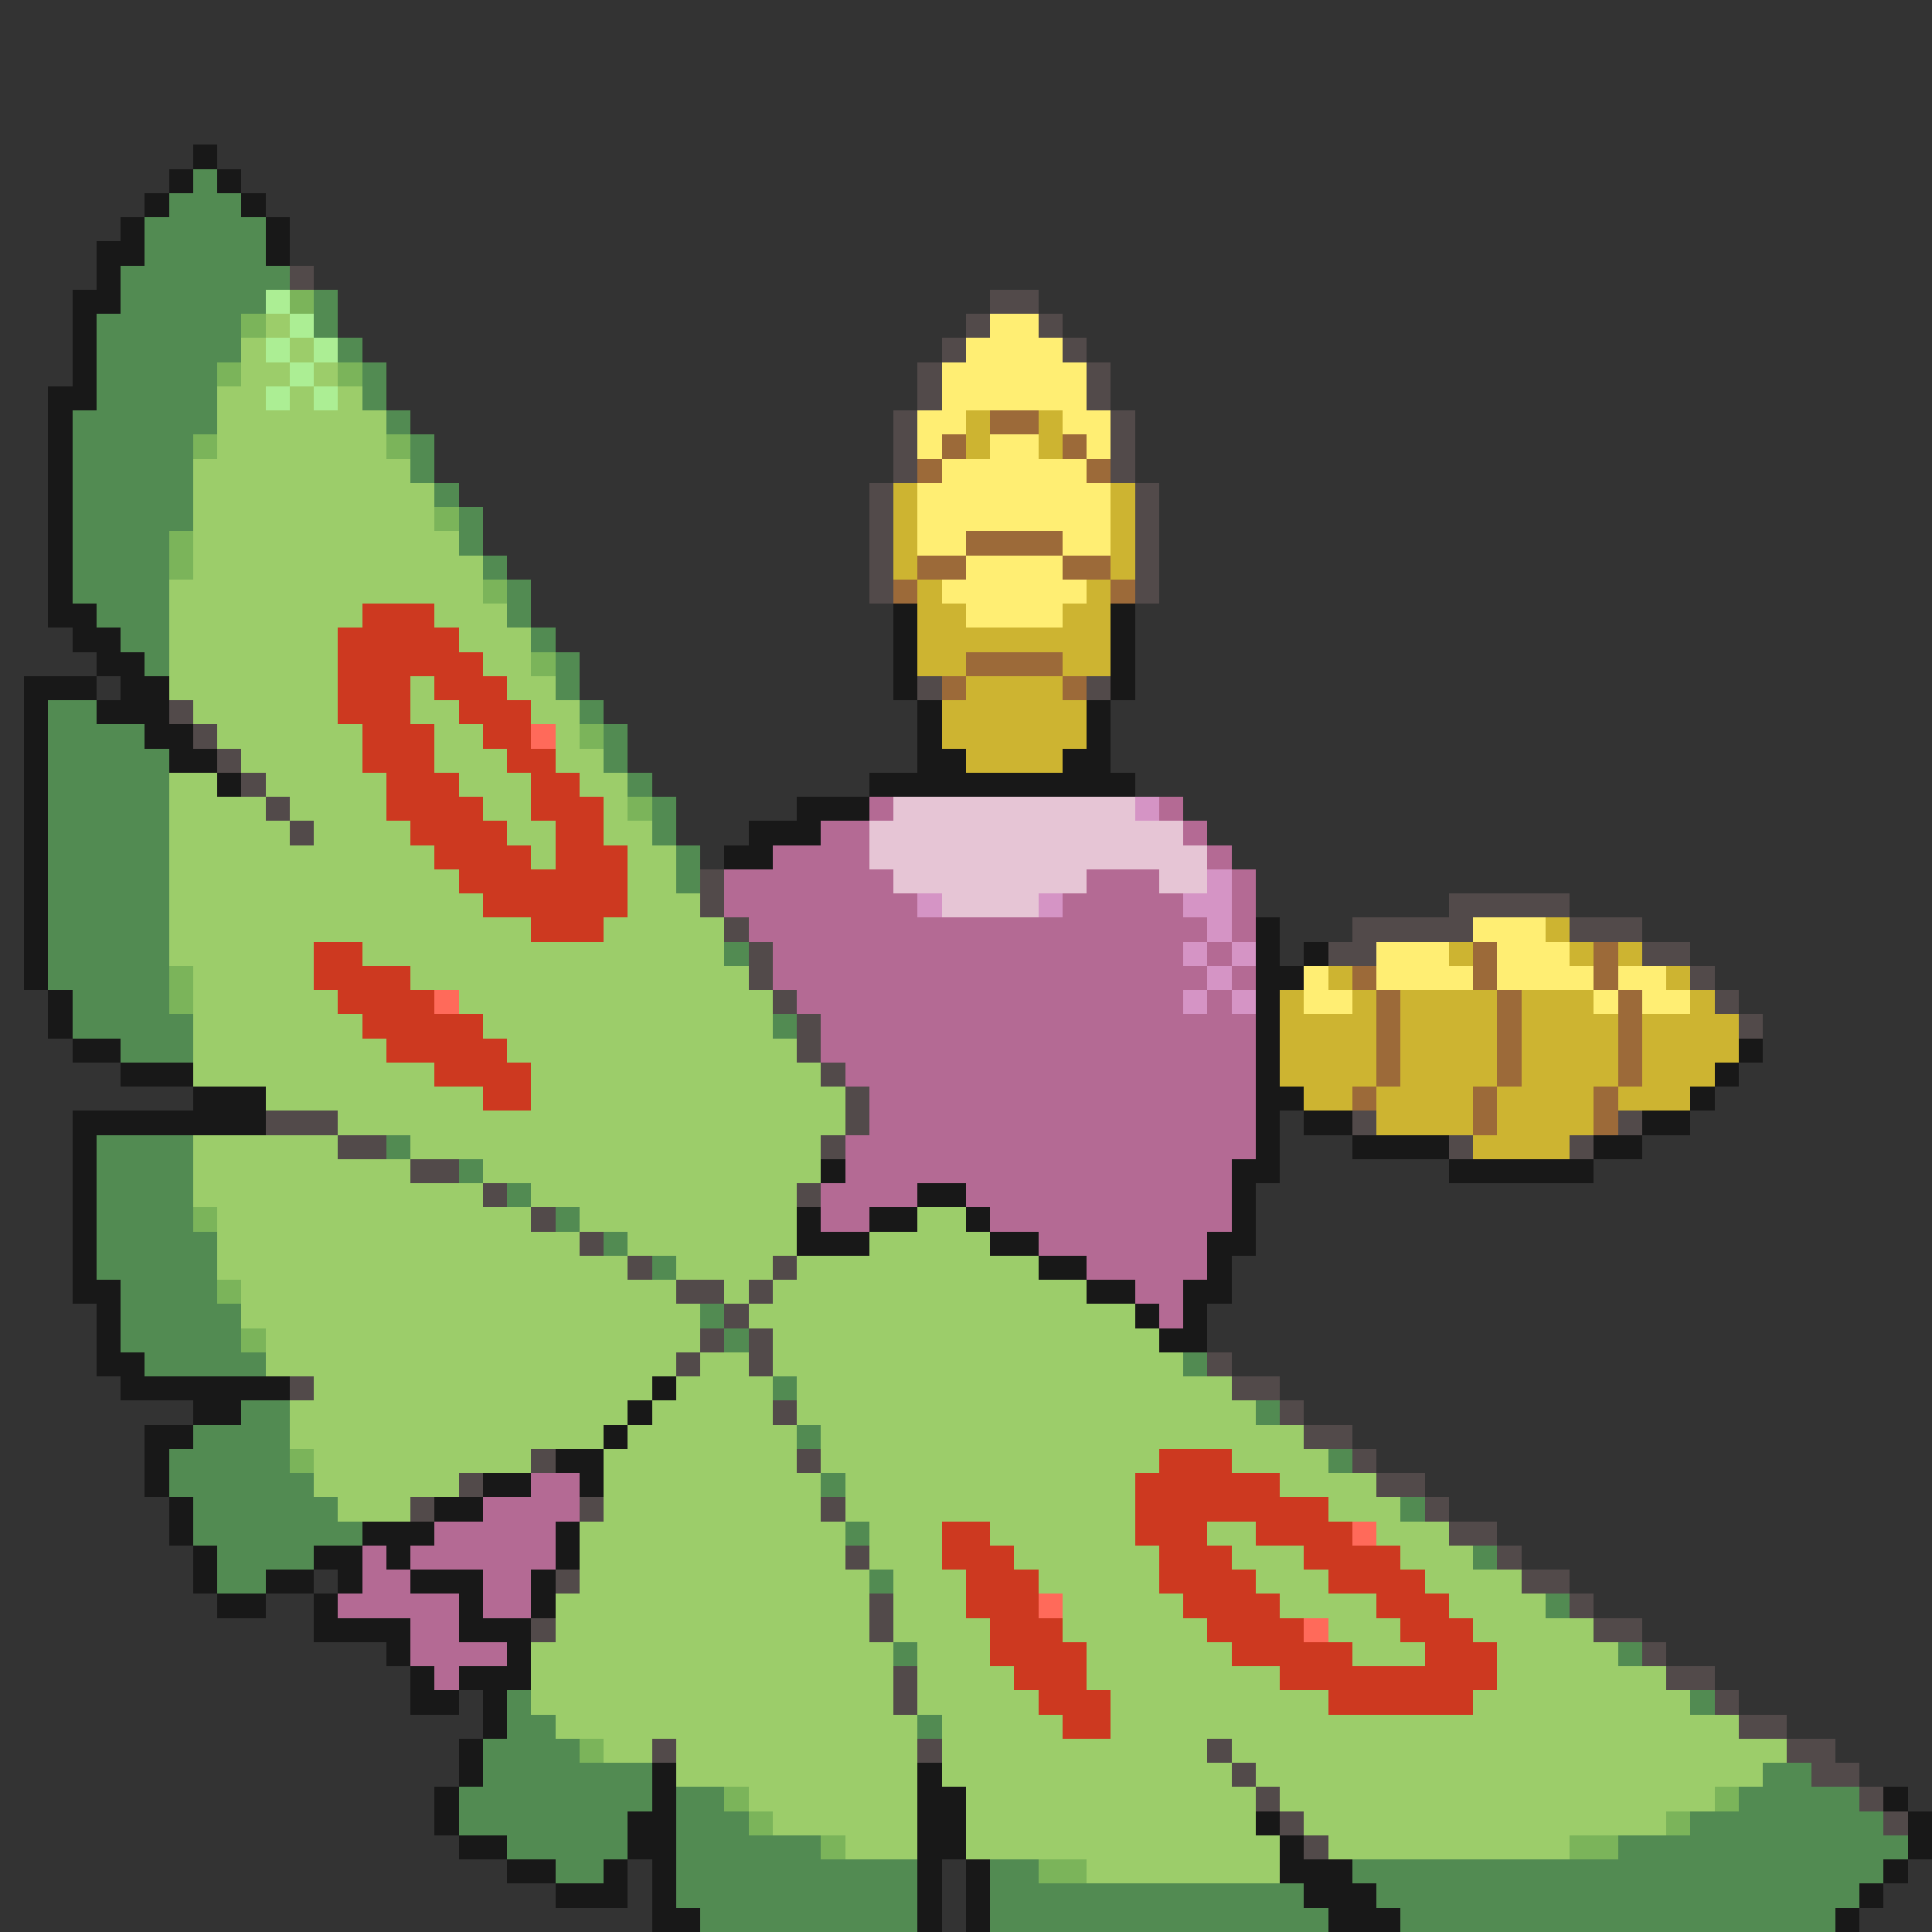 <svg xmlns="http://www.w3.org/2000/svg" viewBox="0 -0.5 80 80" shape-rendering="crispEdges">
<rect x="0" y="-0.5" width="80" height="80" fill="#333333" stroke="none"/>
<path stroke="#181818" d="M8 6h1M7 7h1M9 7h1M6 8h1M10 8h1M5 9h1M11 9h1M4 10h2M11 10h1M4 11h1M3 12h2M3 13h1M3 14h1M3 15h1M2 16h2M2 17h1M2 18h1M2 19h1M2 20h1M2 21h1M2 22h1M2 23h1M2 24h1M2 25h2M37 25h1M46 25h1M3 26h2M37 26h1M46 26h1M4 27h2M37 27h1M46 27h1M1 28h3M5 28h2M37 28h1M46 28h1M1 29h1M4 29h3M38 29h1M45 29h1M1 30h1M6 30h2M38 30h1M45 30h1M1 31h1M7 31h2M38 31h2M44 31h2M1 32h1M9 32h1M36 32h11M1 33h1M33 33h3M1 34h1M31 34h3M1 35h1M30 35h2M1 36h1M1 37h1M1 38h1M52 38h1M1 39h1M52 39h1M54 39h1M1 40h1M52 40h2M2 41h1M52 41h1M2 42h1M52 42h1M3 43h2M52 43h1M72 43h1M5 44h3M52 44h1M71 44h1M8 45h3M52 45h2M70 45h1M3 46h8M52 46h1M54 46h2M68 46h2M3 47h1M52 47h1M56 47h4M66 47h2M3 48h1M34 48h1M51 48h2M60 48h6M3 49h1M38 49h2M51 49h1M3 50h1M33 50h1M36 50h2M40 50h1M51 50h1M3 51h1M33 51h3M41 51h2M50 51h2M3 52h1M43 52h2M50 52h1M3 53h2M45 53h2M49 53h2M4 54h1M47 54h1M49 54h1M4 55h1M48 55h2M4 56h2M5 57h7M27 57h1M8 58h2M26 58h1M6 59h2M25 59h1M6 60h1M23 60h2M6 61h1M20 61h2M24 61h1M7 62h1M18 62h2M7 63h1M15 63h3M23 63h1M8 64h1M13 64h2M16 64h1M23 64h1M8 65h1M11 65h2M14 65h1M17 65h3M22 65h1M9 66h2M13 66h1M19 66h1M22 66h1M13 67h4M19 67h3M16 68h1M21 68h1M17 69h1M19 69h3M17 70h2M20 70h1M20 71h1M19 72h1M19 73h1M27 73h1M38 73h1M18 74h1M27 74h1M38 74h2M78 74h1M18 75h1M26 75h2M38 75h2M52 75h1M79 75h1M19 76h2M26 76h2M38 76h2M53 76h1M79 76h1M21 77h2M25 77h1M27 77h1M38 77h1M40 77h1M53 77h3M78 77h1M23 78h3M27 78h1M38 78h1M40 78h1M54 78h3M77 78h1M27 79h2M38 79h1M40 79h1M55 79h3M76 79h1" />
<path stroke="#528b52" d="M8 7h1M7 8h3M6 9h5M6 10h5M5 11h7M5 12h6M13 12h1M4 13h6M13 13h1M4 14h6M14 14h1M4 15h5M15 15h1M4 16h5M15 16h1M3 17h6M16 17h1M3 18h5M17 18h1M3 19h5M17 19h1M3 20h5M18 20h1M3 21h5M19 21h1M3 22h4M19 22h1M3 23h4M20 23h1M3 24h4M21 24h1M4 25h3M21 25h1M5 26h2M22 26h1M6 27h1M23 27h1M23 28h1M2 29h2M24 29h1M2 30h4M25 30h1M2 31h5M25 31h1M2 32h5M26 32h1M2 33h5M27 33h1M2 34h5M27 34h1M2 35h5M28 35h1M2 36h5M28 36h1M2 37h5M2 38h5M2 39h5M30 39h1M2 40h5M3 41h4M3 42h5M32 42h1M5 43h3M4 47h4M16 47h1M4 48h4M19 48h1M4 49h4M21 49h1M4 50h4M23 50h1M4 51h5M25 51h1M4 52h5M27 52h1M5 53h4M5 54h5M29 54h1M5 55h5M30 55h1M6 56h5M49 56h1M32 57h1M10 58h2M52 58h1M8 59h4M33 59h1M7 60h5M55 60h1M7 61h6M34 61h1M8 62h6M58 62h1M8 63h7M35 63h1M9 64h4M61 64h1M9 65h2M36 65h1M64 66h1M37 68h1M67 68h1M21 70h1M70 70h1M21 71h2M38 71h1M20 72h4M20 73h7M73 73h2M19 74h8M28 74h2M72 74h5M19 75h7M28 75h3M70 75h8M21 76h5M28 76h6M67 76h12M23 77h2M28 77h10M41 77h2M56 77h22M28 78h10M41 78h13M57 78h20M29 79h9M41 79h14M58 79h18" />
<path stroke="#524a4a" d="M12 11h1M41 12h2M40 13h1M43 13h1M39 14h1M44 14h1M38 15h1M45 15h1M38 16h1M45 16h1M37 17h1M46 17h1M37 18h1M46 18h1M37 19h1M46 19h1M36 20h1M47 20h1M36 21h1M47 21h1M36 22h1M47 22h1M36 23h1M47 23h1M36 24h1M47 24h1M38 28h1M45 28h1M7 29h1M8 30h1M9 31h1M10 32h1M11 33h1M12 34h1M29 36h1M29 37h1M60 37h5M30 38h1M56 38h5M65 38h3M31 39h1M55 39h2M68 39h2M31 40h1M70 40h1M32 41h1M71 41h1M33 42h1M72 42h1M33 43h1M34 44h1M35 45h1M11 46h3M35 46h1M56 46h1M67 46h1M14 47h2M34 47h1M60 47h1M65 47h1M17 48h2M20 49h1M33 49h1M22 50h1M24 51h1M26 52h1M32 52h1M28 53h2M31 53h1M30 54h1M29 55h1M31 55h1M28 56h1M31 56h1M50 56h1M12 57h1M51 57h2M32 58h1M53 58h1M54 59h2M22 60h1M33 60h1M56 60h1M19 61h1M57 61h2M17 62h1M24 62h1M34 62h1M59 62h1M60 63h2M35 64h1M62 64h1M23 65h1M63 65h2M36 66h1M65 66h1M22 67h1M36 67h1M66 67h2M68 68h1M37 69h1M69 69h2M37 70h1M71 70h1M72 71h2M27 72h1M38 72h1M50 72h1M74 72h2M51 73h1M75 73h2M52 74h1M77 74h1M53 75h1M78 75h1M54 76h1" />
<path stroke="#acee94" d="M11 12h1M12 13h1M11 14h1M13 14h1M12 15h1M11 16h1M13 16h1" />
<path stroke="#7bb45a" d="M12 12h1M10 13h1M9 15h1M14 15h1M8 18h1M16 18h1M18 21h1M7 22h1M7 23h1M20 24h1M22 27h1M24 30h1M26 33h1M7 40h1M7 41h1M8 50h1M9 53h1M10 55h1M12 60h1M24 72h1M30 74h1M71 74h1M31 75h1M69 75h1M34 76h1M65 76h2M43 77h2" />
<path stroke="#9ccd6a" d="M11 13h1M10 14h1M12 14h1M10 15h2M13 15h1M9 16h2M12 16h1M14 16h1M9 17h7M9 18h7M8 19h9M8 20h10M8 21h10M8 22h11M8 23h12M7 24h13M7 25h8M18 25h3M7 26h7M19 26h3M7 27h7M20 27h2M7 28h7M17 28h1M21 28h2M8 29h6M17 29h2M22 29h2M9 30h6M18 30h2M23 30h1M10 31h5M18 31h3M23 31h2M7 32h2M11 32h5M19 32h3M24 32h2M7 33h4M12 33h4M20 33h2M25 33h1M7 34h5M13 34h4M21 34h2M25 34h2M7 35h11M22 35h1M26 35h2M7 36h12M26 36h2M7 37h13M26 37h3M7 38h15M25 38h5M7 39h6M15 39h15M8 40h5M17 40h14M8 41h6M19 41h13M8 42h7M20 42h12M8 43h8M21 43h12M8 44h10M22 44h12M11 45h9M22 45h13M14 46h21M8 47h6M17 47h17M8 48h9M20 48h14M8 49h12M22 49h11M9 50h13M24 50h9M38 50h2M9 51h15M26 51h7M36 51h5M9 52h17M28 52h4M33 52h10M10 53h18M30 53h1M32 53h13M10 54h19M31 54h16M11 55h18M32 55h16M11 56h17M29 56h2M32 56h17M13 57h14M28 57h4M33 57h18M12 58h14M27 58h5M33 58h19M12 59h13M26 59h7M34 59h20M13 60h9M25 60h8M34 60h14M51 60h4M13 61h6M25 61h9M35 61h12M53 61h4M14 62h3M25 62h9M35 62h12M55 62h3M24 63h11M36 63h3M41 63h6M50 63h2M57 63h3M24 64h11M36 64h3M42 64h6M51 64h3M58 64h3M24 65h12M37 65h3M43 65h5M52 65h3M59 65h4M23 66h13M37 66h3M44 66h5M53 66h4M60 66h4M23 67h13M37 67h4M44 67h6M55 67h3M61 67h5M22 68h15M38 68h3M45 68h6M56 68h3M62 68h5M22 69h15M38 69h4M45 69h8M62 69h7M22 70h15M38 70h5M46 70h9M61 70h9M23 71h15M39 71h5M46 71h26M25 72h2M28 72h10M39 72h11M51 72h23M28 73h10M39 73h12M52 73h21M31 74h7M40 74h12M53 74h18M32 75h6M40 75h12M54 75h15M35 76h3M40 76h13M55 76h10M45 77h8" />
<path stroke="#ffee73" d="M41 13h2M40 14h4M39 15h6M39 16h6M38 17h2M44 17h2M38 18h1M41 18h2M45 18h1M39 19h6M38 20h8M38 21h8M38 22h2M44 22h2M40 23h4M39 24h6M40 25h4M61 38h3M57 39h3M62 39h3M54 40h1M57 40h4M62 40h4M67 40h2M54 41h2M66 41h1M68 41h2" />
<path stroke="#cdb431" d="M40 17h1M43 17h1M40 18h1M43 18h1M37 20h1M46 20h1M37 21h1M46 21h1M37 22h1M46 22h1M37 23h1M46 23h1M38 24h1M45 24h1M38 25h2M44 25h2M38 26h8M38 27h2M44 27h2M40 28h4M39 29h6M39 30h6M40 31h4M64 38h1M60 39h1M65 39h1M67 39h1M55 40h1M69 40h1M53 41h1M56 41h1M58 41h4M63 41h3M70 41h1M53 42h4M58 42h4M63 42h4M68 42h4M53 43h4M58 43h4M63 43h4M68 43h4M53 44h4M58 44h4M63 44h4M68 44h3M54 45h2M57 45h4M62 45h4M67 45h3M57 46h4M62 46h4M61 47h4" />
<path stroke="#9c6a39" d="M41 17h2M39 18h1M44 18h1M38 19h1M45 19h1M40 22h4M38 23h2M44 23h2M37 24h1M46 24h1M40 27h4M39 28h1M44 28h1M61 39h1M66 39h1M56 40h1M61 40h1M66 40h1M57 41h1M62 41h1M67 41h1M57 42h1M62 42h1M67 42h1M57 43h1M62 43h1M67 43h1M57 44h1M62 44h1M67 44h1M56 45h1M61 45h1M66 45h1M61 46h1M66 46h1" />
<path stroke="#cd3920" d="M15 25h3M14 26h5M14 27h6M14 28h3M18 28h3M14 29h3M19 29h3M15 30h3M20 30h2M15 31h3M21 31h2M16 32h3M22 32h2M16 33h4M22 33h3M17 34h4M23 34h2M18 35h4M23 35h3M19 36h7M20 37h6M22 38h3M13 39h2M13 40h4M14 41h4M15 42h5M16 43h5M18 44h4M20 45h2M48 60h3M47 61h6M47 62h8M39 63h2M47 63h3M52 63h4M39 64h3M48 64h3M54 64h4M40 65h3M48 65h4M55 65h4M40 66h3M49 66h4M57 66h3M41 67h3M50 67h4M58 67h3M41 68h4M51 68h5M59 68h3M42 69h3M53 69h9M43 70h3M55 70h6M44 71h2" />
<path stroke="#ff6a5a" d="M22 30h1M18 41h1M56 63h1M43 66h1M54 67h1" />
<path stroke="#b46a94" d="M36 33h1M48 33h1M34 34h2M49 34h1M32 35h4M50 35h1M30 36h7M45 36h3M51 36h1M30 37h8M44 37h5M51 37h1M31 38h19M51 38h1M32 39h17M50 39h1M32 40h18M51 40h1M33 41h16M50 41h1M34 42h18M34 43h18M35 44h17M36 45h16M36 46h16M35 47h17M35 48h16M34 49h4M40 49h11M34 50h2M41 50h10M43 51h7M45 52h5M47 53h2M48 54h1M22 61h2M20 62h4M18 63h5M15 64h1M17 64h6M15 65h2M20 65h2M14 66h5M20 66h2M17 67h2M17 68h4M18 69h1" />
<path stroke="#e6c5d5" d="M37 33h10M36 34h13M36 35h14M37 36h8M48 36h2M39 37h4" />
<path stroke="#d594c5" d="M47 33h1M50 36h1M38 37h1M43 37h1M49 37h2M50 38h1M49 39h1M51 39h1M50 40h1M49 41h1M51 41h1" />
</svg>